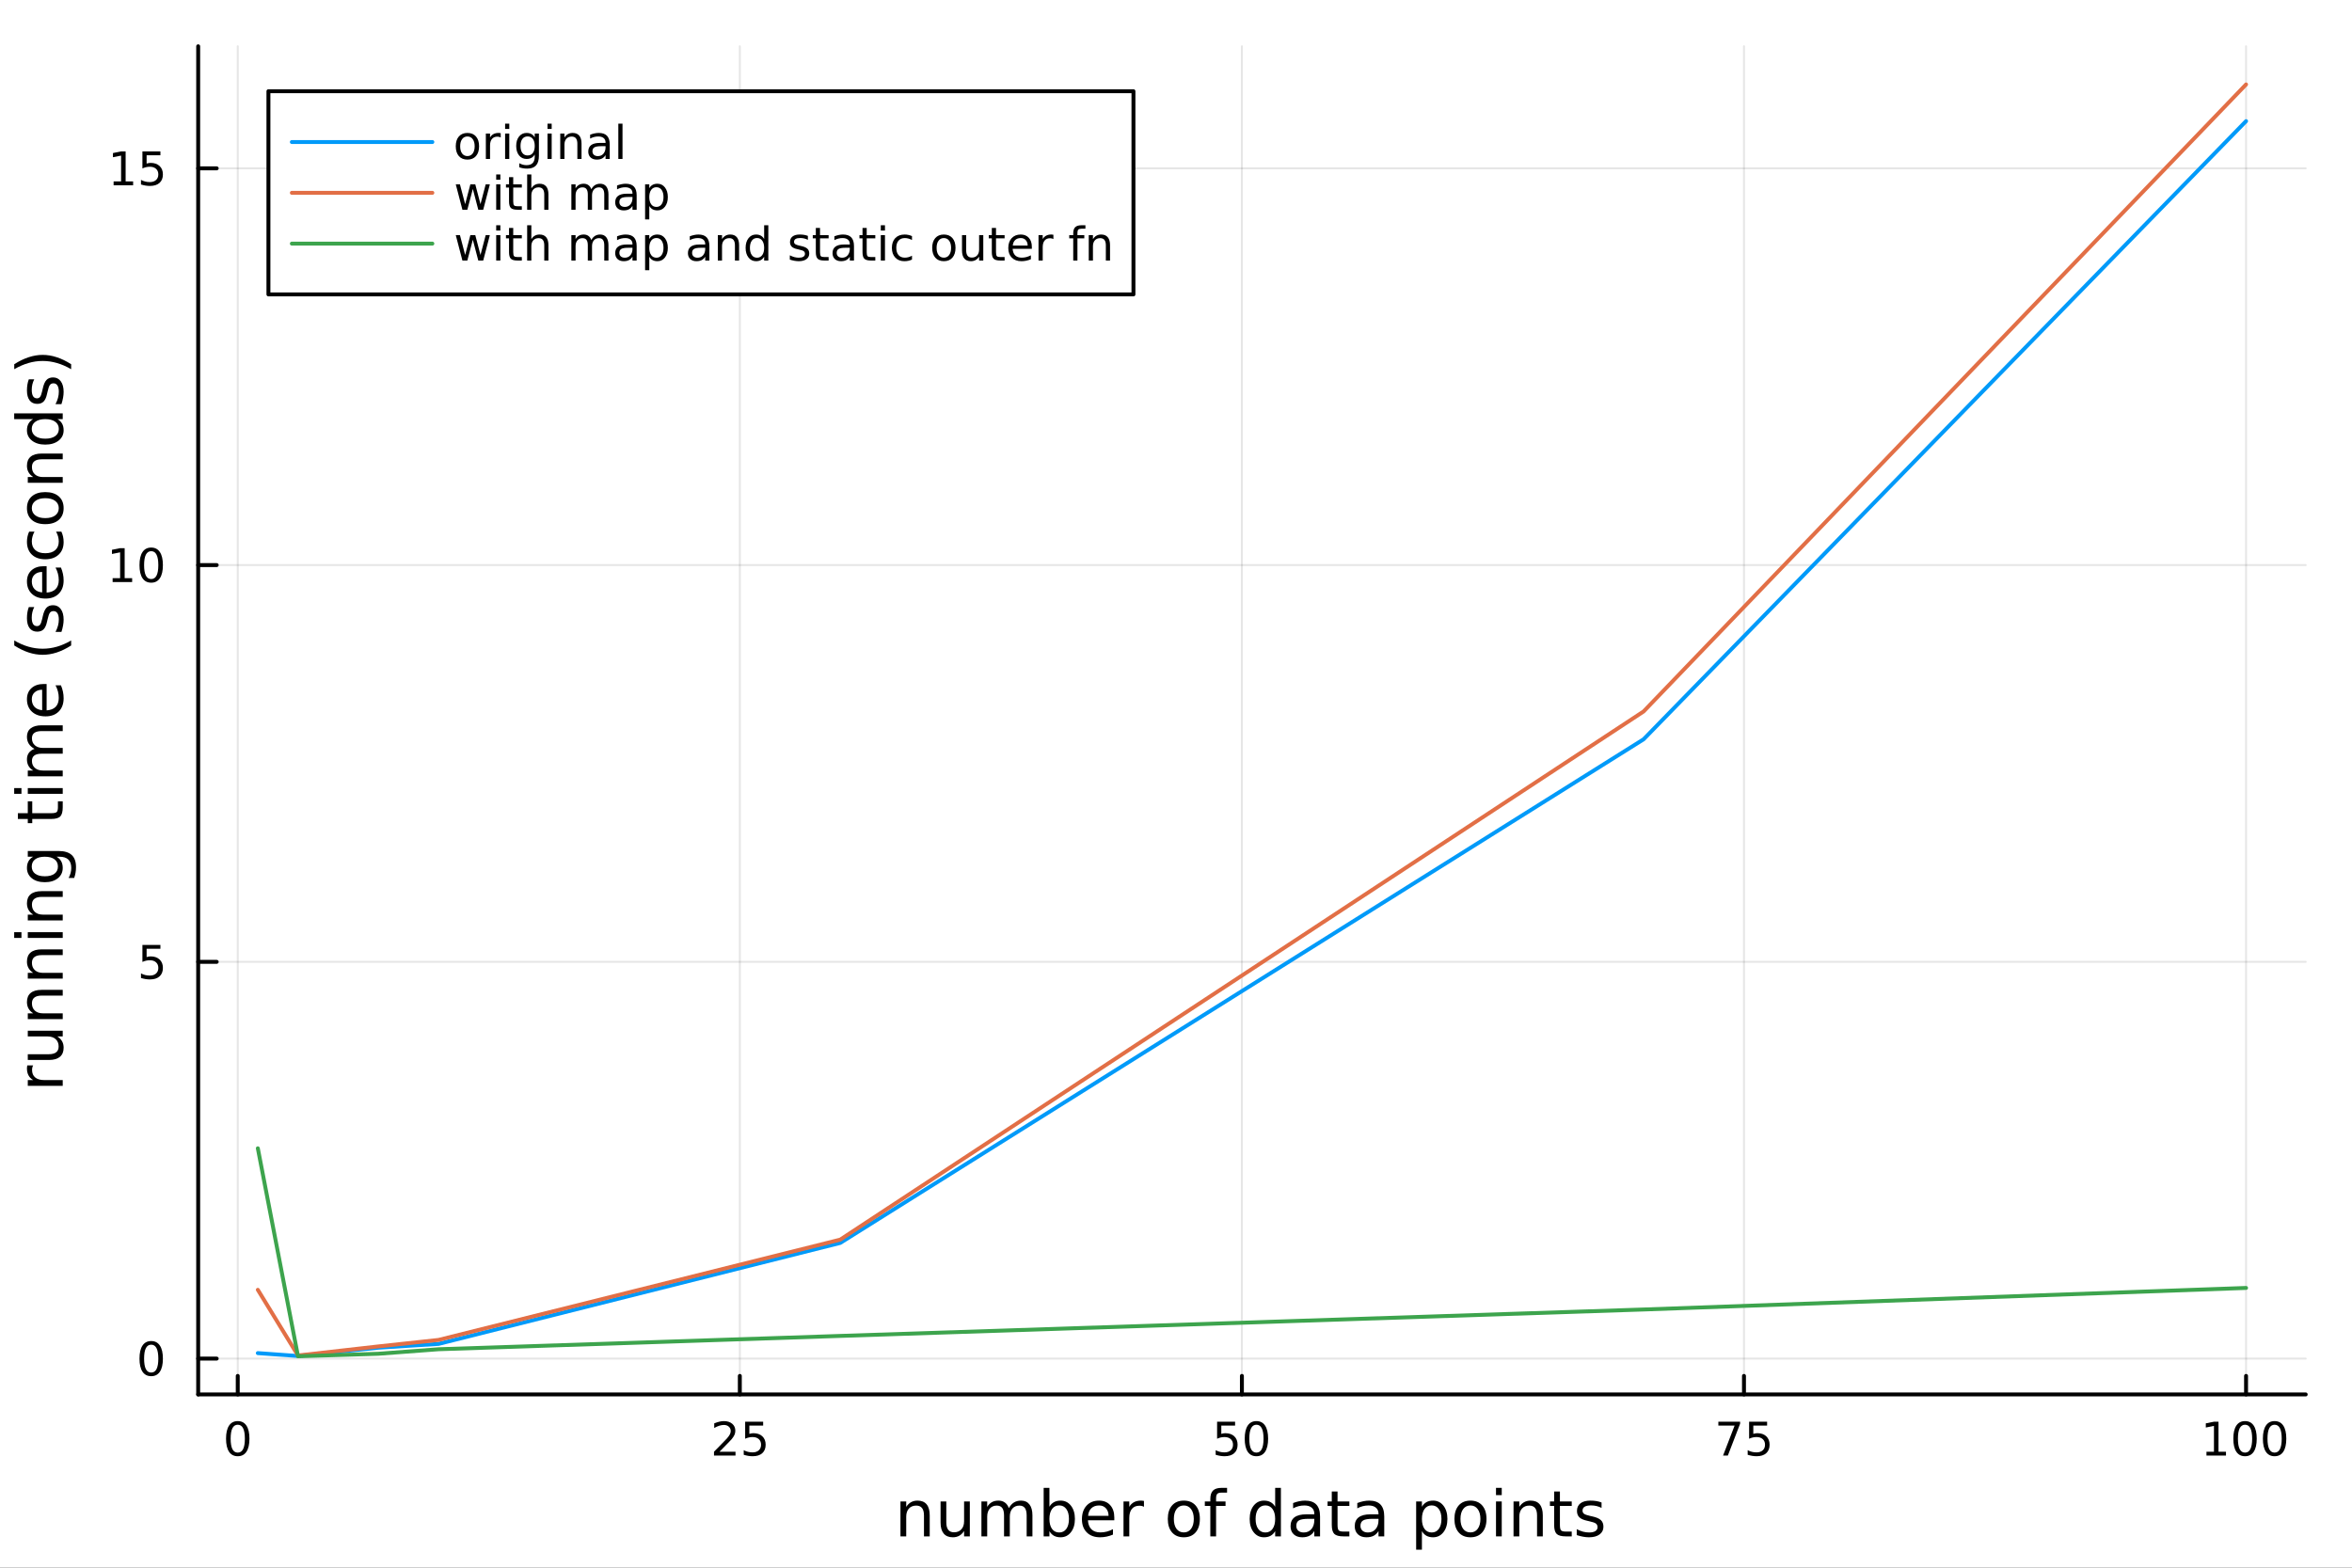 <?xml version="1.0" encoding="utf-8"?>
<svg xmlns="http://www.w3.org/2000/svg" xmlns:xlink="http://www.w3.org/1999/xlink" width="600" height="400" viewBox="0 0 2400 1600">
<rect x="0" y="0" width="2400" height="1600" fill="#333333" stroke="none"/>
<defs>
  <clipPath id="clip510">
    <rect x="0" y="0" width="2400" height="1600"/>
  </clipPath>
</defs>
<path clip-path="url(#clip510)" d="M0 1600 L2400 1600 L2400 0 L0 0  Z" fill="#ffffff" fill-rule="evenodd" fill-opacity="1"/>
<defs>
  <clipPath id="clip511">
    <rect x="480" y="0" width="1681" height="1600"/>
  </clipPath>
</defs>
<path clip-path="url(#clip510)" d="M202.227 1423.18 L2352.76 1423.18 L2352.76 47.244 L202.227 47.244  Z" fill="#ffffff" fill-rule="evenodd" fill-opacity="1"/>
<defs>
  <clipPath id="clip512">
    <rect x="202" y="47" width="2152" height="1377"/>
  </clipPath>
</defs>
<polyline clip-path="url(#clip512)" style="stroke:#000000; stroke-linecap:round; stroke-linejoin:round; stroke-width:2; stroke-opacity:0.1; fill:none" points="242.599,1423.18 242.599,47.244 "/>
<polyline clip-path="url(#clip512)" style="stroke:#000000; stroke-linecap:round; stroke-linejoin:round; stroke-width:2; stroke-opacity:0.1; fill:none" points="754.922,1423.18 754.922,47.244 "/>
<polyline clip-path="url(#clip512)" style="stroke:#000000; stroke-linecap:round; stroke-linejoin:round; stroke-width:2; stroke-opacity:0.1; fill:none" points="1267.25,1423.18 1267.25,47.244 "/>
<polyline clip-path="url(#clip512)" style="stroke:#000000; stroke-linecap:round; stroke-linejoin:round; stroke-width:2; stroke-opacity:0.1; fill:none" points="1779.57,1423.18 1779.57,47.244 "/>
<polyline clip-path="url(#clip512)" style="stroke:#000000; stroke-linecap:round; stroke-linejoin:round; stroke-width:2; stroke-opacity:0.1; fill:none" points="2291.89,1423.18 2291.89,47.244 "/>
<polyline clip-path="url(#clip512)" style="stroke:#000000; stroke-linecap:round; stroke-linejoin:round; stroke-width:2; stroke-opacity:0.1; fill:none" points="202.227,1386.6 2352.76,1386.6 "/>
<polyline clip-path="url(#clip512)" style="stroke:#000000; stroke-linecap:round; stroke-linejoin:round; stroke-width:2; stroke-opacity:0.1; fill:none" points="202.227,981.673 2352.76,981.673 "/>
<polyline clip-path="url(#clip512)" style="stroke:#000000; stroke-linecap:round; stroke-linejoin:round; stroke-width:2; stroke-opacity:0.1; fill:none" points="202.227,576.747 2352.76,576.747 "/>
<polyline clip-path="url(#clip512)" style="stroke:#000000; stroke-linecap:round; stroke-linejoin:round; stroke-width:2; stroke-opacity:0.1; fill:none" points="202.227,171.821 2352.76,171.821 "/>
<polyline clip-path="url(#clip510)" style="stroke:#000000; stroke-linecap:round; stroke-linejoin:round; stroke-width:4; stroke-opacity:1; fill:none" points="202.227,1423.18 2352.76,1423.18 "/>
<polyline clip-path="url(#clip510)" style="stroke:#000000; stroke-linecap:round; stroke-linejoin:round; stroke-width:4; stroke-opacity:1; fill:none" points="242.599,1423.18 242.599,1404.28 "/>
<polyline clip-path="url(#clip510)" style="stroke:#000000; stroke-linecap:round; stroke-linejoin:round; stroke-width:4; stroke-opacity:1; fill:none" points="754.922,1423.18 754.922,1404.28 "/>
<polyline clip-path="url(#clip510)" style="stroke:#000000; stroke-linecap:round; stroke-linejoin:round; stroke-width:4; stroke-opacity:1; fill:none" points="1267.25,1423.18 1267.25,1404.28 "/>
<polyline clip-path="url(#clip510)" style="stroke:#000000; stroke-linecap:round; stroke-linejoin:round; stroke-width:4; stroke-opacity:1; fill:none" points="1779.57,1423.18 1779.57,1404.28 "/>
<polyline clip-path="url(#clip510)" style="stroke:#000000; stroke-linecap:round; stroke-linejoin:round; stroke-width:4; stroke-opacity:1; fill:none" points="2291.89,1423.18 2291.89,1404.28 "/>
<path clip-path="url(#clip510)" d="M242.599 1454.1 Q238.987 1454.1 237.159 1457.66 Q235.353 1461.2 235.353 1468.33 Q235.353 1475.44 237.159 1479.01 Q238.987 1482.55 242.599 1482.55 Q246.233 1482.55 248.038 1479.01 Q249.867 1475.44 249.867 1468.33 Q249.867 1461.2 248.038 1457.66 Q246.233 1454.1 242.599 1454.1 M242.599 1450.39 Q248.409 1450.39 251.464 1455 Q254.543 1459.58 254.543 1468.33 Q254.543 1477.06 251.464 1481.67 Q248.409 1486.25 242.599 1486.25 Q236.788 1486.25 233.71 1481.67 Q230.654 1477.06 230.654 1468.33 Q230.654 1459.58 233.71 1455 Q236.788 1450.39 242.599 1450.39 Z" fill="#000000" fill-rule="nonzero" fill-opacity="1" /><path clip-path="url(#clip510)" d="M734.193 1481.64 L750.512 1481.64 L750.512 1485.58 L728.568 1485.58 L728.568 1481.64 Q731.23 1478.89 735.813 1474.26 Q740.42 1469.61 741.6 1468.27 Q743.846 1465.74 744.725 1464.01 Q745.628 1462.25 745.628 1460.56 Q745.628 1457.8 743.684 1456.07 Q741.762 1454.33 738.66 1454.33 Q736.461 1454.33 734.008 1455.09 Q731.577 1455.86 728.799 1457.41 L728.799 1452.69 Q731.623 1451.55 734.077 1450.97 Q736.531 1450.39 738.568 1450.39 Q743.938 1450.39 747.133 1453.08 Q750.327 1455.77 750.327 1460.26 Q750.327 1462.39 749.517 1464.31 Q748.73 1466.2 746.623 1468.8 Q746.045 1469.47 742.943 1472.69 Q739.841 1475.88 734.193 1481.64 Z" fill="#000000" fill-rule="nonzero" fill-opacity="1" /><path clip-path="url(#clip510)" d="M760.373 1451.02 L778.73 1451.02 L778.73 1454.96 L764.656 1454.96 L764.656 1463.43 Q765.674 1463.08 766.693 1462.92 Q767.711 1462.73 768.73 1462.73 Q774.517 1462.73 777.896 1465.9 Q781.276 1469.08 781.276 1474.49 Q781.276 1480.07 777.804 1483.17 Q774.332 1486.25 768.012 1486.25 Q765.836 1486.25 763.568 1485.88 Q761.322 1485.51 758.915 1484.77 L758.915 1480.07 Q760.998 1481.2 763.22 1481.76 Q765.443 1482.32 767.92 1482.32 Q771.924 1482.32 774.262 1480.21 Q776.6 1478.1 776.6 1474.49 Q776.6 1470.88 774.262 1468.77 Q771.924 1466.67 767.92 1466.67 Q766.045 1466.67 764.17 1467.08 Q762.318 1467.5 760.373 1468.38 L760.373 1451.02 Z" fill="#000000" fill-rule="nonzero" fill-opacity="1" /><path clip-path="url(#clip510)" d="M1241.94 1451.02 L1260.3 1451.02 L1260.3 1454.96 L1246.23 1454.96 L1246.23 1463.43 Q1247.25 1463.08 1248.26 1462.92 Q1249.28 1462.73 1250.3 1462.73 Q1256.09 1462.73 1259.47 1465.9 Q1262.85 1469.08 1262.85 1474.49 Q1262.85 1480.07 1259.37 1483.17 Q1255.9 1486.25 1249.58 1486.25 Q1247.41 1486.25 1245.14 1485.88 Q1242.89 1485.51 1240.49 1484.77 L1240.49 1480.07 Q1242.57 1481.2 1244.79 1481.76 Q1247.01 1482.32 1249.49 1482.32 Q1253.5 1482.32 1255.83 1480.21 Q1258.17 1478.1 1258.17 1474.49 Q1258.17 1470.88 1255.83 1468.77 Q1253.5 1466.67 1249.49 1466.67 Q1247.62 1466.67 1245.74 1467.08 Q1243.89 1467.5 1241.94 1468.38 L1241.94 1451.02 Z" fill="#000000" fill-rule="nonzero" fill-opacity="1" /><path clip-path="url(#clip510)" d="M1282.06 1454.1 Q1278.45 1454.1 1276.62 1457.66 Q1274.81 1461.2 1274.81 1468.33 Q1274.81 1475.44 1276.62 1479.01 Q1278.45 1482.55 1282.06 1482.55 Q1285.69 1482.55 1287.5 1479.01 Q1289.33 1475.44 1289.33 1468.33 Q1289.33 1461.2 1287.5 1457.66 Q1285.69 1454.1 1282.06 1454.1 M1282.06 1450.39 Q1287.87 1450.39 1290.93 1455 Q1294 1459.58 1294 1468.33 Q1294 1477.06 1290.93 1481.67 Q1287.87 1486.25 1282.06 1486.25 Q1276.25 1486.25 1273.17 1481.67 Q1270.12 1477.06 1270.12 1468.33 Q1270.12 1459.58 1273.17 1455 Q1276.25 1450.39 1282.06 1450.39 Z" fill="#000000" fill-rule="nonzero" fill-opacity="1" /><path clip-path="url(#clip510)" d="M1753.42 1451.02 L1775.64 1451.02 L1775.64 1453.01 L1763.1 1485.58 L1758.21 1485.58 L1770.02 1454.96 L1753.42 1454.96 L1753.42 1451.02 Z" fill="#000000" fill-rule="nonzero" fill-opacity="1" /><path clip-path="url(#clip510)" d="M1784.81 1451.02 L1803.17 1451.02 L1803.17 1454.96 L1789.09 1454.96 L1789.09 1463.43 Q1790.11 1463.08 1791.13 1462.92 Q1792.15 1462.73 1793.17 1462.73 Q1798.96 1462.73 1802.33 1465.9 Q1805.71 1469.08 1805.71 1474.49 Q1805.71 1480.07 1802.24 1483.17 Q1798.77 1486.25 1792.45 1486.25 Q1790.27 1486.25 1788.01 1485.88 Q1785.76 1485.51 1783.35 1484.77 L1783.35 1480.07 Q1785.44 1481.2 1787.66 1481.76 Q1789.88 1482.32 1792.36 1482.32 Q1796.36 1482.32 1798.7 1480.21 Q1801.04 1478.1 1801.04 1474.49 Q1801.04 1470.88 1798.7 1468.77 Q1796.36 1466.67 1792.36 1466.67 Q1790.48 1466.67 1788.61 1467.08 Q1786.76 1467.5 1784.81 1468.38 L1784.81 1451.02 Z" fill="#000000" fill-rule="nonzero" fill-opacity="1" /><path clip-path="url(#clip510)" d="M2251.5 1481.64 L2259.14 1481.64 L2259.14 1455.28 L2250.83 1456.95 L2250.83 1452.69 L2259.09 1451.02 L2263.77 1451.02 L2263.77 1481.64 L2271.41 1481.64 L2271.41 1485.58 L2251.5 1485.58 L2251.5 1481.64 Z" fill="#000000" fill-rule="nonzero" fill-opacity="1" /><path clip-path="url(#clip510)" d="M2290.85 1454.1 Q2287.24 1454.1 2285.41 1457.66 Q2283.6 1461.2 2283.6 1468.33 Q2283.6 1475.44 2285.41 1479.01 Q2287.24 1482.55 2290.85 1482.55 Q2294.48 1482.55 2296.29 1479.01 Q2298.12 1475.44 2298.12 1468.33 Q2298.12 1461.2 2296.29 1457.66 Q2294.48 1454.1 2290.85 1454.1 M2290.85 1450.39 Q2296.66 1450.39 2299.72 1455 Q2302.79 1459.58 2302.79 1468.33 Q2302.79 1477.06 2299.72 1481.67 Q2296.66 1486.25 2290.85 1486.25 Q2285.04 1486.25 2281.96 1481.67 Q2278.91 1477.06 2278.91 1468.33 Q2278.91 1459.58 2281.96 1455 Q2285.04 1450.39 2290.85 1450.39 Z" fill="#000000" fill-rule="nonzero" fill-opacity="1" /><path clip-path="url(#clip510)" d="M2321.01 1454.1 Q2317.4 1454.1 2315.57 1457.66 Q2313.77 1461.2 2313.77 1468.33 Q2313.77 1475.44 2315.57 1479.01 Q2317.4 1482.55 2321.01 1482.55 Q2324.65 1482.55 2326.45 1479.01 Q2328.28 1475.44 2328.28 1468.33 Q2328.28 1461.2 2326.45 1457.66 Q2324.65 1454.1 2321.01 1454.1 M2321.01 1450.39 Q2326.82 1450.39 2329.88 1455 Q2332.96 1459.58 2332.96 1468.33 Q2332.96 1477.06 2329.88 1481.67 Q2326.82 1486.25 2321.01 1486.25 Q2315.2 1486.25 2312.12 1481.67 Q2309.07 1477.06 2309.07 1468.33 Q2309.07 1459.58 2312.12 1455 Q2315.2 1450.39 2321.01 1450.39 Z" fill="#000000" fill-rule="nonzero" fill-opacity="1" /><path clip-path="url(#clip510)" d="M948.687 1546.53 L948.687 1568.04 L942.831 1568.04 L942.831 1546.72 Q942.831 1541.66 940.857 1539.14 Q938.884 1536.63 934.937 1536.63 Q930.195 1536.63 927.457 1539.65 Q924.72 1542.68 924.72 1547.9 L924.72 1568.04 L918.832 1568.04 L918.832 1532.4 L924.72 1532.4 L924.72 1537.93 Q926.821 1534.72 929.654 1533.13 Q932.518 1531.54 936.242 1531.54 Q942.385 1531.54 945.536 1535.36 Q948.687 1539.14 948.687 1546.53 Z" fill="#000000" fill-rule="nonzero" fill-opacity="1" /><path clip-path="url(#clip510)" d="M959.763 1553.98 L959.763 1532.4 L965.62 1532.4 L965.62 1553.75 Q965.62 1558.81 967.593 1561.36 Q969.567 1563.87 973.513 1563.87 Q978.256 1563.87 980.993 1560.85 Q983.762 1557.83 983.762 1552.61 L983.762 1532.4 L989.619 1532.4 L989.619 1568.04 L983.762 1568.04 L983.762 1562.57 Q981.63 1565.82 978.797 1567.41 Q975.996 1568.97 972.272 1568.97 Q966.129 1568.97 962.946 1565.15 Q959.763 1561.33 959.763 1553.98 M974.5 1531.54 L974.5 1531.54 Z" fill="#000000" fill-rule="nonzero" fill-opacity="1" /><path clip-path="url(#clip510)" d="M1029.44 1539.24 Q1031.63 1535.29 1034.69 1533.41 Q1037.74 1531.54 1041.88 1531.54 Q1047.45 1531.54 1050.47 1535.45 Q1053.5 1539.33 1053.5 1546.53 L1053.5 1568.04 L1047.61 1568.04 L1047.61 1546.72 Q1047.61 1541.59 1045.8 1539.11 Q1043.98 1536.63 1040.26 1536.63 Q1035.71 1536.63 1033.06 1539.65 Q1030.42 1542.68 1030.42 1547.9 L1030.42 1568.04 L1024.53 1568.04 L1024.53 1546.72 Q1024.53 1541.56 1022.72 1539.11 Q1020.91 1536.63 1017.12 1536.63 Q1012.63 1536.63 1009.99 1539.68 Q1007.35 1542.71 1007.35 1547.9 L1007.35 1568.04 L1001.46 1568.04 L1001.46 1532.4 L1007.35 1532.4 L1007.35 1537.93 Q1009.35 1534.66 1012.15 1533.1 Q1014.95 1531.54 1018.81 1531.54 Q1022.69 1531.54 1025.39 1533.51 Q1028.13 1535.48 1029.44 1539.24 Z" fill="#000000" fill-rule="nonzero" fill-opacity="1" /><path clip-path="url(#clip510)" d="M1090.77 1550.25 Q1090.77 1543.79 1088.1 1540.13 Q1085.45 1536.44 1080.81 1536.44 Q1076.16 1536.44 1073.49 1540.13 Q1070.84 1543.79 1070.84 1550.25 Q1070.84 1556.71 1073.49 1560.4 Q1076.16 1564.07 1080.81 1564.07 Q1085.45 1564.07 1088.1 1560.4 Q1090.77 1556.71 1090.77 1550.25 M1070.84 1537.81 Q1072.69 1534.62 1075.49 1533.1 Q1078.32 1531.54 1082.24 1531.54 Q1088.73 1531.54 1092.77 1536.69 Q1096.85 1541.85 1096.85 1550.25 Q1096.85 1558.65 1092.77 1563.81 Q1088.73 1568.97 1082.24 1568.97 Q1078.32 1568.97 1075.49 1567.44 Q1072.69 1565.88 1070.84 1562.7 L1070.84 1568.04 L1064.96 1568.04 L1064.96 1518.52 L1070.84 1518.52 L1070.84 1537.81 Z" fill="#000000" fill-rule="nonzero" fill-opacity="1" /><path clip-path="url(#clip510)" d="M1137.05 1548.76 L1137.05 1551.62 L1110.12 1551.62 Q1110.5 1557.67 1113.75 1560.85 Q1117.03 1564 1122.85 1564 Q1126.23 1564 1129.38 1563.17 Q1132.56 1562.35 1135.68 1560.69 L1135.68 1566.23 Q1132.53 1567.57 1129.22 1568.27 Q1125.91 1568.97 1122.5 1568.97 Q1113.97 1568.97 1108.98 1564 Q1104.01 1559.04 1104.01 1550.57 Q1104.01 1541.82 1108.72 1536.69 Q1113.46 1531.54 1121.48 1531.54 Q1128.68 1531.54 1132.85 1536.18 Q1137.05 1540.8 1137.05 1548.76 M1131.19 1547.04 Q1131.13 1542.23 1128.49 1539.37 Q1125.88 1536.5 1121.55 1536.5 Q1116.65 1536.5 1113.69 1539.27 Q1110.76 1542.04 1110.31 1547.07 L1131.19 1547.04 Z" fill="#000000" fill-rule="nonzero" fill-opacity="1" /><path clip-path="url(#clip510)" d="M1167.32 1537.87 Q1166.33 1537.3 1165.15 1537.04 Q1164.01 1536.76 1162.61 1536.76 Q1157.64 1536.76 1154.97 1540 Q1152.33 1543.22 1152.33 1549.27 L1152.33 1568.04 L1146.44 1568.04 L1146.44 1532.4 L1152.33 1532.4 L1152.33 1537.93 Q1154.17 1534.69 1157.13 1533.13 Q1160.09 1531.54 1164.33 1531.54 Q1164.93 1531.54 1165.66 1531.63 Q1166.39 1531.7 1167.29 1531.85 L1167.32 1537.87 Z" fill="#000000" fill-rule="nonzero" fill-opacity="1" /><path clip-path="url(#clip510)" d="M1207.99 1536.5 Q1203.28 1536.5 1200.55 1540.19 Q1197.81 1543.85 1197.81 1550.25 Q1197.81 1556.65 1200.51 1560.34 Q1203.25 1564 1207.99 1564 Q1212.67 1564 1215.41 1560.31 Q1218.15 1556.62 1218.15 1550.25 Q1218.15 1543.92 1215.41 1540.23 Q1212.67 1536.5 1207.99 1536.5 M1207.99 1531.54 Q1215.63 1531.54 1219.99 1536.5 Q1224.35 1541.47 1224.35 1550.25 Q1224.35 1559 1219.99 1564 Q1215.63 1568.97 1207.99 1568.97 Q1200.32 1568.97 1195.96 1564 Q1191.63 1559 1191.63 1550.25 Q1191.63 1541.47 1195.96 1536.5 Q1200.32 1531.54 1207.99 1531.54 Z" fill="#000000" fill-rule="nonzero" fill-opacity="1" /><path clip-path="url(#clip510)" d="M1252.11 1518.52 L1252.11 1523.39 L1246.51 1523.39 Q1243.36 1523.39 1242.11 1524.66 Q1240.9 1525.93 1240.9 1529.24 L1240.9 1532.4 L1250.55 1532.4 L1250.55 1536.95 L1240.9 1536.95 L1240.9 1568.04 L1235.02 1568.04 L1235.02 1536.95 L1229.41 1536.95 L1229.41 1532.4 L1235.02 1532.4 L1235.02 1529.91 Q1235.02 1523.96 1237.79 1521.26 Q1240.55 1518.52 1246.57 1518.52 L1252.11 1518.52 Z" fill="#000000" fill-rule="nonzero" fill-opacity="1" /><path clip-path="url(#clip510)" d="M1301.19 1537.81 L1301.19 1518.52 L1307.04 1518.52 L1307.04 1568.04 L1301.19 1568.04 L1301.19 1562.7 Q1299.34 1565.88 1296.51 1567.44 Q1293.71 1568.97 1289.76 1568.97 Q1283.3 1568.97 1279.23 1563.81 Q1275.18 1558.65 1275.18 1550.25 Q1275.18 1541.85 1279.23 1536.69 Q1283.3 1531.54 1289.76 1531.54 Q1293.71 1531.54 1296.51 1533.1 Q1299.34 1534.62 1301.19 1537.81 M1281.23 1550.25 Q1281.23 1556.71 1283.87 1560.4 Q1286.55 1564.07 1291.19 1564.07 Q1295.84 1564.07 1298.51 1560.4 Q1301.19 1556.71 1301.19 1550.25 Q1301.19 1543.79 1298.51 1540.13 Q1295.84 1536.44 1291.19 1536.44 Q1286.55 1536.44 1283.87 1540.13 Q1281.23 1543.79 1281.23 1550.25 Z" fill="#000000" fill-rule="nonzero" fill-opacity="1" /><path clip-path="url(#clip510)" d="M1335.31 1550.12 Q1328.21 1550.12 1325.47 1551.75 Q1322.74 1553.37 1322.74 1557.29 Q1322.74 1560.4 1324.77 1562.25 Q1326.84 1564.07 1330.37 1564.07 Q1335.24 1564.07 1338.17 1560.63 Q1341.13 1557.16 1341.13 1551.43 L1341.13 1550.12 L1335.31 1550.12 M1346.99 1547.71 L1346.99 1568.04 L1341.13 1568.04 L1341.13 1562.63 Q1339.13 1565.88 1336.14 1567.44 Q1333.14 1568.97 1328.82 1568.97 Q1323.34 1568.97 1320.09 1565.91 Q1316.88 1562.82 1316.88 1557.67 Q1316.88 1551.65 1320.89 1548.6 Q1324.93 1545.54 1332.92 1545.54 L1341.13 1545.54 L1341.13 1544.97 Q1341.13 1540.93 1338.46 1538.73 Q1335.82 1536.5 1331.01 1536.5 Q1327.96 1536.5 1325.06 1537.23 Q1322.16 1537.97 1319.49 1539.43 L1319.49 1534.02 Q1322.7 1532.78 1325.73 1532.17 Q1328.75 1531.54 1331.62 1531.54 Q1339.35 1531.54 1343.17 1535.55 Q1346.99 1539.56 1346.99 1547.71 Z" fill="#000000" fill-rule="nonzero" fill-opacity="1" /><path clip-path="url(#clip510)" d="M1364.85 1522.27 L1364.85 1532.4 L1376.91 1532.4 L1376.91 1536.95 L1364.85 1536.95 L1364.85 1556.3 Q1364.85 1560.66 1366.02 1561.9 Q1367.23 1563.14 1370.89 1563.14 L1376.91 1563.14 L1376.91 1568.04 L1370.89 1568.04 Q1364.11 1568.04 1361.53 1565.53 Q1358.96 1562.98 1358.96 1556.3 L1358.96 1536.95 L1354.66 1536.95 L1354.66 1532.4 L1358.96 1532.4 L1358.96 1522.27 L1364.85 1522.27 Z" fill="#000000" fill-rule="nonzero" fill-opacity="1" /><path clip-path="url(#clip510)" d="M1400.81 1550.12 Q1393.71 1550.12 1390.98 1551.75 Q1388.24 1553.37 1388.24 1557.29 Q1388.24 1560.4 1390.28 1562.25 Q1392.34 1564.07 1395.88 1564.07 Q1400.75 1564.07 1403.68 1560.63 Q1406.64 1557.16 1406.64 1551.43 L1406.64 1550.12 L1400.81 1550.12 M1412.49 1547.71 L1412.49 1568.04 L1406.64 1568.04 L1406.64 1562.63 Q1404.63 1565.88 1401.64 1567.44 Q1398.65 1568.97 1394.32 1568.97 Q1388.84 1568.97 1385.6 1565.91 Q1382.38 1562.82 1382.38 1557.67 Q1382.38 1551.65 1386.39 1548.6 Q1390.44 1545.54 1398.42 1545.54 L1406.64 1545.54 L1406.64 1544.97 Q1406.64 1540.93 1403.96 1538.73 Q1401.32 1536.5 1396.51 1536.5 Q1393.46 1536.5 1390.56 1537.23 Q1387.67 1537.97 1384.99 1539.43 L1384.99 1534.02 Q1388.21 1532.78 1391.23 1532.17 Q1394.25 1531.54 1397.12 1531.54 Q1404.85 1531.54 1408.67 1535.55 Q1412.49 1539.56 1412.49 1547.71 Z" fill="#000000" fill-rule="nonzero" fill-opacity="1" /><path clip-path="url(#clip510)" d="M1450.94 1562.7 L1450.94 1581.6 L1445.05 1581.6 L1445.05 1532.4 L1450.94 1532.4 L1450.94 1537.81 Q1452.79 1534.62 1455.59 1533.1 Q1458.42 1531.54 1462.34 1531.54 Q1468.83 1531.54 1472.87 1536.69 Q1476.95 1541.85 1476.95 1550.25 Q1476.95 1558.65 1472.87 1563.81 Q1468.83 1568.97 1462.34 1568.97 Q1458.42 1568.97 1455.59 1567.44 Q1452.79 1565.88 1450.94 1562.7 M1470.87 1550.25 Q1470.87 1543.79 1468.19 1540.13 Q1465.55 1536.44 1460.9 1536.44 Q1456.26 1536.44 1453.58 1540.13 Q1450.94 1543.79 1450.94 1550.25 Q1450.94 1556.71 1453.58 1560.4 Q1456.26 1564.07 1460.9 1564.07 Q1465.55 1564.07 1468.19 1560.4 Q1470.87 1556.71 1470.87 1550.25 Z" fill="#000000" fill-rule="nonzero" fill-opacity="1" /><path clip-path="url(#clip510)" d="M1500.47 1536.5 Q1495.76 1536.5 1493.02 1540.19 Q1490.28 1543.85 1490.28 1550.25 Q1490.28 1556.65 1492.99 1560.34 Q1495.72 1564 1500.47 1564 Q1505.15 1564 1507.88 1560.31 Q1510.62 1556.62 1510.62 1550.25 Q1510.62 1543.92 1507.88 1540.23 Q1505.15 1536.5 1500.47 1536.5 M1500.47 1531.54 Q1508.11 1531.54 1512.47 1536.5 Q1516.83 1541.47 1516.83 1550.25 Q1516.83 1559 1512.47 1564 Q1508.11 1568.97 1500.47 1568.97 Q1492.8 1568.97 1488.44 1564 Q1484.11 1559 1484.11 1550.25 Q1484.11 1541.47 1488.44 1536.5 Q1492.8 1531.54 1500.47 1531.54 Z" fill="#000000" fill-rule="nonzero" fill-opacity="1" /><path clip-path="url(#clip510)" d="M1526.53 1532.4 L1532.39 1532.4 L1532.39 1568.04 L1526.53 1568.04 L1526.53 1532.4 M1526.53 1518.52 L1532.39 1518.52 L1532.39 1525.93 L1526.53 1525.93 L1526.53 1518.52 Z" fill="#000000" fill-rule="nonzero" fill-opacity="1" /><path clip-path="url(#clip510)" d="M1574.28 1546.53 L1574.28 1568.04 L1568.42 1568.04 L1568.42 1546.72 Q1568.42 1541.66 1566.45 1539.14 Q1564.47 1536.63 1560.53 1536.63 Q1555.78 1536.63 1553.05 1539.65 Q1550.31 1542.68 1550.31 1547.9 L1550.31 1568.04 L1544.42 1568.04 L1544.42 1532.4 L1550.31 1532.4 L1550.31 1537.93 Q1552.41 1534.72 1555.24 1533.13 Q1558.11 1531.54 1561.83 1531.54 Q1567.97 1531.54 1571.13 1535.36 Q1574.28 1539.14 1574.28 1546.53 Z" fill="#000000" fill-rule="nonzero" fill-opacity="1" /><path clip-path="url(#clip510)" d="M1591.75 1522.27 L1591.75 1532.4 L1603.81 1532.4 L1603.81 1536.95 L1591.75 1536.95 L1591.75 1556.3 Q1591.75 1560.66 1592.93 1561.9 Q1594.14 1563.14 1597.8 1563.14 L1603.81 1563.14 L1603.81 1568.04 L1597.8 1568.04 Q1591.02 1568.04 1588.44 1565.53 Q1585.86 1562.98 1585.86 1556.3 L1585.86 1536.95 L1581.57 1536.95 L1581.57 1532.4 L1585.86 1532.4 L1585.86 1522.27 L1591.75 1522.27 Z" fill="#000000" fill-rule="nonzero" fill-opacity="1" /><path clip-path="url(#clip510)" d="M1634.24 1533.45 L1634.24 1538.98 Q1631.76 1537.71 1629.09 1537.07 Q1626.41 1536.44 1623.55 1536.44 Q1619.19 1536.44 1616.99 1537.77 Q1614.83 1539.11 1614.83 1541.79 Q1614.83 1543.82 1616.39 1545 Q1617.95 1546.15 1622.66 1547.2 L1624.66 1547.64 Q1630.9 1548.98 1633.51 1551.43 Q1636.15 1553.85 1636.15 1558.21 Q1636.15 1563.17 1632.2 1566.07 Q1628.29 1568.97 1621.41 1568.97 Q1618.55 1568.97 1615.43 1568.39 Q1612.34 1567.85 1608.91 1566.74 L1608.91 1560.69 Q1612.15 1562.38 1615.3 1563.24 Q1618.45 1564.07 1621.54 1564.07 Q1625.68 1564.07 1627.91 1562.66 Q1630.14 1561.23 1630.14 1558.65 Q1630.14 1556.27 1628.51 1554.99 Q1626.92 1553.72 1621.48 1552.54 L1619.44 1552.07 Q1614 1550.92 1611.58 1548.56 Q1609.16 1546.18 1609.16 1542.04 Q1609.16 1537.01 1612.73 1534.27 Q1616.29 1531.54 1622.85 1531.54 Q1626.09 1531.54 1628.96 1532.01 Q1631.82 1532.49 1634.24 1533.45 Z" fill="#000000" fill-rule="nonzero" fill-opacity="1" /><polyline clip-path="url(#clip510)" style="stroke:#000000; stroke-linecap:round; stroke-linejoin:round; stroke-width:4; stroke-opacity:1; fill:none" points="202.227,1423.18 202.227,47.244 "/>
<polyline clip-path="url(#clip510)" style="stroke:#000000; stroke-linecap:round; stroke-linejoin:round; stroke-width:4; stroke-opacity:1; fill:none" points="202.227,1386.6 221.125,1386.6 "/>
<polyline clip-path="url(#clip510)" style="stroke:#000000; stroke-linecap:round; stroke-linejoin:round; stroke-width:4; stroke-opacity:1; fill:none" points="202.227,981.673 221.125,981.673 "/>
<polyline clip-path="url(#clip510)" style="stroke:#000000; stroke-linecap:round; stroke-linejoin:round; stroke-width:4; stroke-opacity:1; fill:none" points="202.227,576.747 221.125,576.747 "/>
<polyline clip-path="url(#clip510)" style="stroke:#000000; stroke-linecap:round; stroke-linejoin:round; stroke-width:4; stroke-opacity:1; fill:none" points="202.227,171.821 221.125,171.821 "/>
<path clip-path="url(#clip510)" d="M154.283 1372.4 Q150.672 1372.4 148.843 1375.96 Q147.038 1379.5 147.038 1386.63 Q147.038 1393.74 148.843 1397.31 Q150.672 1400.85 154.283 1400.85 Q157.917 1400.85 159.723 1397.31 Q161.552 1393.74 161.552 1386.63 Q161.552 1379.5 159.723 1375.96 Q157.917 1372.4 154.283 1372.4 M154.283 1368.69 Q160.093 1368.69 163.149 1373.3 Q166.227 1377.88 166.227 1386.63 Q166.227 1395.36 163.149 1399.97 Q160.093 1404.55 154.283 1404.55 Q148.473 1404.55 145.394 1399.97 Q142.339 1395.36 142.339 1386.63 Q142.339 1377.88 145.394 1373.3 Q148.473 1368.69 154.283 1368.69 Z" fill="#000000" fill-rule="nonzero" fill-opacity="1" /><path clip-path="url(#clip510)" d="M145.325 964.393 L163.681 964.393 L163.681 968.328 L149.607 968.328 L149.607 976.8 Q150.626 976.453 151.644 976.291 Q152.663 976.106 153.681 976.106 Q159.468 976.106 162.848 979.277 Q166.227 982.449 166.227 987.865 Q166.227 993.444 162.755 996.546 Q159.283 999.624 152.964 999.624 Q150.788 999.624 148.519 999.254 Q146.274 998.884 143.866 998.143 L143.866 993.444 Q145.95 994.578 148.172 995.134 Q150.394 995.689 152.871 995.689 Q156.876 995.689 159.214 993.583 Q161.552 991.476 161.552 987.865 Q161.552 984.254 159.214 982.148 Q156.876 980.041 152.871 980.041 Q150.996 980.041 149.121 980.458 Q147.269 980.875 145.325 981.754 L145.325 964.393 Z" fill="#000000" fill-rule="nonzero" fill-opacity="1" /><path clip-path="url(#clip510)" d="M114.931 590.092 L122.57 590.092 L122.57 563.726 L114.26 565.393 L114.26 561.134 L122.524 559.467 L127.2 559.467 L127.2 590.092 L134.839 590.092 L134.839 594.027 L114.931 594.027 L114.931 590.092 Z" fill="#000000" fill-rule="nonzero" fill-opacity="1" /><path clip-path="url(#clip510)" d="M154.283 562.546 Q150.672 562.546 148.843 566.11 Q147.038 569.652 147.038 576.782 Q147.038 583.888 148.843 587.453 Q150.672 590.994 154.283 590.994 Q157.917 590.994 159.723 587.453 Q161.552 583.888 161.552 576.782 Q161.552 569.652 159.723 566.11 Q157.917 562.546 154.283 562.546 M154.283 558.842 Q160.093 558.842 163.149 563.448 Q166.227 568.032 166.227 576.782 Q166.227 585.508 163.149 590.115 Q160.093 594.698 154.283 594.698 Q148.473 594.698 145.394 590.115 Q142.339 585.508 142.339 576.782 Q142.339 568.032 145.394 563.448 Q148.473 558.842 154.283 558.842 Z" fill="#000000" fill-rule="nonzero" fill-opacity="1" /><path clip-path="url(#clip510)" d="M115.927 185.165 L123.566 185.165 L123.566 158.8 L115.256 160.466 L115.256 156.207 L123.519 154.541 L128.195 154.541 L128.195 185.165 L135.834 185.165 L135.834 189.101 L115.927 189.101 L115.927 185.165 Z" fill="#000000" fill-rule="nonzero" fill-opacity="1" /><path clip-path="url(#clip510)" d="M145.325 154.541 L163.681 154.541 L163.681 158.476 L149.607 158.476 L149.607 166.948 Q150.626 166.601 151.644 166.439 Q152.663 166.253 153.681 166.253 Q159.468 166.253 162.848 169.425 Q166.227 172.596 166.227 178.013 Q166.227 183.591 162.755 186.693 Q159.283 189.772 152.964 189.772 Q150.788 189.772 148.519 189.402 Q146.274 189.031 143.866 188.29 L143.866 183.591 Q145.95 184.726 148.172 185.281 Q150.394 185.837 152.871 185.837 Q156.876 185.837 159.214 183.73 Q161.552 181.624 161.552 178.013 Q161.552 174.402 159.214 172.295 Q156.876 170.189 152.871 170.189 Q150.996 170.189 149.121 170.605 Q147.269 171.022 145.325 171.902 L145.325 154.541 Z" fill="#000000" fill-rule="nonzero" fill-opacity="1" /><path clip-path="url(#clip510)" d="M33.831 1087.35 Q33.258 1088.33 33.003 1089.51 Q32.717 1090.66 32.717 1092.06 Q32.717 1097.02 35.963 1099.7 Q39.178 1102.34 45.225 1102.34 L64.004 1102.34 L64.004 1108.23 L28.356 1108.23 L28.356 1102.34 L33.894 1102.34 Q30.648 1100.49 29.088 1097.53 Q27.497 1094.57 27.497 1090.34 Q27.497 1089.73 27.592 1089 Q27.656 1088.27 27.815 1087.38 L33.831 1087.35 Z" fill="#000000" fill-rule="nonzero" fill-opacity="1" /><path clip-path="url(#clip510)" d="M49.936 1081.81 L28.356 1081.81 L28.356 1075.95 L49.713 1075.95 Q54.774 1075.95 57.32 1073.98 Q59.835 1072.01 59.835 1068.06 Q59.835 1063.32 56.811 1060.58 Q53.787 1057.81 48.567 1057.81 L28.356 1057.81 L28.356 1051.95 L64.004 1051.95 L64.004 1057.81 L58.53 1057.81 Q61.776 1059.94 63.368 1062.78 Q64.927 1065.58 64.927 1069.3 Q64.927 1075.44 61.108 1078.63 Q57.288 1081.81 49.936 1081.81 M27.497 1067.07 L27.497 1067.07 Z" fill="#000000" fill-rule="nonzero" fill-opacity="1" /><path clip-path="url(#clip510)" d="M42.488 1010.26 L64.004 1010.26 L64.004 1016.11 L42.679 1016.11 Q37.618 1016.11 35.104 1018.09 Q32.589 1020.06 32.589 1024.01 Q32.589 1028.75 35.613 1031.49 Q38.637 1034.23 43.857 1034.23 L64.004 1034.23 L64.004 1040.11 L28.356 1040.11 L28.356 1034.23 L33.894 1034.23 Q30.68 1032.12 29.088 1029.29 Q27.497 1026.43 27.497 1022.7 Q27.497 1016.56 31.316 1013.41 Q35.104 1010.26 42.488 1010.26 Z" fill="#000000" fill-rule="nonzero" fill-opacity="1" /><path clip-path="url(#clip510)" d="M42.488 968.945 L64.004 968.945 L64.004 974.801 L42.679 974.801 Q37.618 974.801 35.104 976.775 Q32.589 978.748 32.589 982.695 Q32.589 987.437 35.613 990.174 Q38.637 992.912 43.857 992.912 L64.004 992.912 L64.004 998.8 L28.356 998.8 L28.356 992.912 L33.894 992.912 Q30.68 990.811 29.088 987.978 Q27.497 985.114 27.497 981.39 Q27.497 975.247 31.316 972.096 Q35.104 968.945 42.488 968.945 Z" fill="#000000" fill-rule="nonzero" fill-opacity="1" /><path clip-path="url(#clip510)" d="M28.356 957.264 L28.356 951.407 L64.004 951.407 L64.004 957.264 L28.356 957.264 M14.479 957.264 L14.479 951.407 L21.895 951.407 L21.895 957.264 L14.479 957.264 Z" fill="#000000" fill-rule="nonzero" fill-opacity="1" /><path clip-path="url(#clip510)" d="M42.488 909.521 L64.004 909.521 L64.004 915.377 L42.679 915.377 Q37.618 915.377 35.104 917.351 Q32.589 919.324 32.589 923.271 Q32.589 928.013 35.613 930.751 Q38.637 933.488 43.857 933.488 L64.004 933.488 L64.004 939.376 L28.356 939.376 L28.356 933.488 L33.894 933.488 Q30.68 931.387 29.088 928.554 Q27.497 925.69 27.497 921.966 Q27.497 915.823 31.316 912.672 Q35.104 909.521 42.488 909.521 Z" fill="#000000" fill-rule="nonzero" fill-opacity="1" /><path clip-path="url(#clip510)" d="M45.766 874.382 Q39.401 874.382 35.9 877.024 Q32.398 879.634 32.398 884.376 Q32.398 889.087 35.9 891.729 Q39.401 894.339 45.766 894.339 Q52.1 894.339 55.601 891.729 Q59.103 889.087 59.103 884.376 Q59.103 879.634 55.601 877.024 Q52.1 874.382 45.766 874.382 M59.58 868.526 Q68.683 868.526 73.107 872.568 Q77.563 876.61 77.563 884.949 Q77.563 888.037 77.086 890.774 Q76.64 893.511 75.685 896.089 L69.988 896.089 Q71.388 893.511 72.057 890.997 Q72.725 888.482 72.725 885.872 Q72.725 880.111 69.701 877.247 Q66.71 874.382 60.63 874.382 L57.734 874.382 Q60.885 876.196 62.445 879.029 Q64.004 881.862 64.004 885.809 Q64.004 892.365 59.007 896.376 Q54.01 900.386 45.766 900.386 Q37.491 900.386 32.494 896.376 Q27.497 892.365 27.497 885.809 Q27.497 881.862 29.056 879.029 Q30.616 876.196 33.767 874.382 L28.356 874.382 L28.356 868.526 L59.58 868.526 Z" fill="#000000" fill-rule="nonzero" fill-opacity="1" /><path clip-path="url(#clip510)" d="M18.235 829.95 L28.356 829.95 L28.356 817.887 L32.908 817.887 L32.908 829.95 L52.259 829.95 Q56.62 829.95 57.861 828.772 Q59.103 827.562 59.103 823.902 L59.103 817.887 L64.004 817.887 L64.004 823.902 Q64.004 830.682 61.49 833.26 Q58.943 835.838 52.259 835.838 L32.908 835.838 L32.908 840.135 L28.356 840.135 L28.356 835.838 L18.235 835.838 L18.235 829.95 Z" fill="#000000" fill-rule="nonzero" fill-opacity="1" /><path clip-path="url(#clip510)" d="M28.356 810.184 L28.356 804.328 L64.004 804.328 L64.004 810.184 L28.356 810.184 M14.479 810.184 L14.479 804.328 L21.895 804.328 L21.895 810.184 L14.479 810.184 Z" fill="#000000" fill-rule="nonzero" fill-opacity="1" /><path clip-path="url(#clip510)" d="M35.199 764.319 Q31.253 762.123 29.375 759.067 Q27.497 756.012 27.497 751.874 Q27.497 746.304 31.412 743.281 Q35.295 740.257 42.488 740.257 L64.004 740.257 L64.004 746.145 L42.679 746.145 Q37.555 746.145 35.072 747.959 Q32.589 749.774 32.589 753.497 Q32.589 758.049 35.613 760.691 Q38.637 763.332 43.857 763.332 L64.004 763.332 L64.004 769.221 L42.679 769.221 Q37.523 769.221 35.072 771.035 Q32.589 772.849 32.589 776.637 Q32.589 781.125 35.645 783.766 Q38.669 786.408 43.857 786.408 L64.004 786.408 L64.004 792.296 L28.356 792.296 L28.356 786.408 L33.894 786.408 Q30.616 784.403 29.056 781.602 Q27.497 778.801 27.497 774.95 Q27.497 771.067 29.47 768.361 Q31.444 765.624 35.199 764.319 Z" fill="#000000" fill-rule="nonzero" fill-opacity="1" /><path clip-path="url(#clip510)" d="M44.716 698.084 L47.581 698.084 L47.581 725.011 Q53.628 724.629 56.811 721.382 Q59.962 718.104 59.962 712.28 Q59.962 708.906 59.134 705.755 Q58.307 702.572 56.652 699.453 L62.19 699.453 Q63.527 702.604 64.227 705.914 Q64.927 709.224 64.927 712.63 Q64.927 721.16 59.962 726.157 Q54.997 731.122 46.53 731.122 Q37.777 731.122 32.653 726.411 Q27.497 721.669 27.497 713.648 Q27.497 706.455 32.144 702.285 Q36.759 698.084 44.716 698.084 M42.997 703.94 Q38.191 704.004 35.327 706.646 Q32.462 709.256 32.462 713.584 Q32.462 718.486 35.231 721.446 Q38 724.374 43.029 724.82 L42.997 703.94 Z" fill="#000000" fill-rule="nonzero" fill-opacity="1" /><path clip-path="url(#clip510)" d="M14.543 653.683 Q21.863 657.948 29.025 660.017 Q36.186 662.086 43.538 662.086 Q50.891 662.086 58.116 660.017 Q65.309 657.916 72.598 653.683 L72.598 658.776 Q65.118 663.55 57.893 665.937 Q50.668 668.292 43.538 668.292 Q36.441 668.292 29.247 665.937 Q22.054 663.582 14.543 658.776 L14.543 653.683 Z" fill="#000000" fill-rule="nonzero" fill-opacity="1" /><path clip-path="url(#clip510)" d="M29.407 619.595 L34.945 619.595 Q33.672 622.077 33.035 624.751 Q32.398 627.425 32.398 630.289 Q32.398 634.65 33.735 636.846 Q35.072 639.01 37.746 639.01 Q39.783 639.01 40.96 637.451 Q42.106 635.891 43.157 631.18 L43.602 629.175 Q44.939 622.937 47.39 620.327 Q49.809 617.685 54.169 617.685 Q59.134 617.685 62.031 621.632 Q64.927 625.547 64.927 632.422 Q64.927 635.286 64.354 638.405 Q63.813 641.493 62.699 644.93 L56.652 644.93 Q58.339 641.684 59.198 638.533 Q60.026 635.382 60.026 632.294 Q60.026 628.157 58.625 625.929 Q57.193 623.701 54.615 623.701 Q52.228 623.701 50.955 625.324 Q49.681 626.915 48.504 632.358 L48.026 634.395 Q46.88 639.838 44.525 642.257 Q42.138 644.676 38 644.676 Q32.971 644.676 30.234 641.111 Q27.497 637.546 27.497 630.989 Q27.497 627.743 27.974 624.878 Q28.452 622.014 29.407 619.595 Z" fill="#000000" fill-rule="nonzero" fill-opacity="1" /><path clip-path="url(#clip510)" d="M44.716 577.868 L47.581 577.868 L47.581 604.795 Q53.628 604.413 56.811 601.166 Q59.962 597.888 59.962 592.063 Q59.962 588.689 59.134 585.538 Q58.307 582.355 56.652 579.236 L62.19 579.236 Q63.527 582.387 64.227 585.697 Q64.927 589.008 64.927 592.413 Q64.927 600.943 59.962 605.94 Q54.997 610.906 46.53 610.906 Q37.777 610.906 32.653 606.195 Q27.497 601.453 27.497 593.432 Q27.497 586.239 32.144 582.069 Q36.759 577.868 44.716 577.868 M42.997 583.724 Q38.191 583.788 35.327 586.429 Q32.462 589.039 32.462 593.368 Q32.462 598.27 35.231 601.23 Q38 604.158 43.029 604.604 L42.997 583.724 Z" fill="#000000" fill-rule="nonzero" fill-opacity="1" /><path clip-path="url(#clip510)" d="M29.725 542.602 L35.199 542.602 Q33.831 545.084 33.162 547.599 Q32.462 550.081 32.462 552.628 Q32.462 558.325 36.09 561.476 Q39.687 564.627 46.212 564.627 Q52.737 564.627 56.365 561.476 Q59.962 558.325 59.962 552.628 Q59.962 550.081 59.294 547.599 Q58.593 545.084 57.225 542.602 L62.636 542.602 Q63.781 545.052 64.354 547.694 Q64.927 550.304 64.927 553.264 Q64.927 561.317 59.866 566.059 Q54.806 570.802 46.212 570.802 Q37.491 570.802 32.494 566.027 Q27.497 561.221 27.497 552.882 Q27.497 550.177 28.07 547.599 Q28.611 545.021 29.725 542.602 Z" fill="#000000" fill-rule="nonzero" fill-opacity="1" /><path clip-path="url(#clip510)" d="M32.462 518.603 Q32.462 523.314 36.154 526.051 Q39.815 528.788 46.212 528.788 Q52.609 528.788 56.302 526.083 Q59.962 523.345 59.962 518.603 Q59.962 513.924 56.27 511.187 Q52.578 508.45 46.212 508.45 Q39.878 508.45 36.186 511.187 Q32.462 513.924 32.462 518.603 M27.497 518.603 Q27.497 510.964 32.462 506.604 Q37.427 502.243 46.212 502.243 Q54.965 502.243 59.962 506.604 Q64.927 510.964 64.927 518.603 Q64.927 526.274 59.962 530.634 Q54.965 534.963 46.212 534.963 Q37.427 534.963 32.462 530.634 Q27.497 526.274 27.497 518.603 Z" fill="#000000" fill-rule="nonzero" fill-opacity="1" /><path clip-path="url(#clip510)" d="M42.488 462.903 L64.004 462.903 L64.004 468.759 L42.679 468.759 Q37.618 468.759 35.104 470.733 Q32.589 472.706 32.589 476.653 Q32.589 481.395 35.613 484.133 Q38.637 486.87 43.857 486.87 L64.004 486.87 L64.004 492.758 L28.356 492.758 L28.356 486.87 L33.894 486.87 Q30.68 484.769 29.088 481.936 Q27.497 479.072 27.497 475.348 Q27.497 469.205 31.316 466.054 Q35.104 462.903 42.488 462.903 Z" fill="#000000" fill-rule="nonzero" fill-opacity="1" /><path clip-path="url(#clip510)" d="M33.767 427.764 L14.479 427.764 L14.479 421.908 L64.004 421.908 L64.004 427.764 L58.657 427.764 Q61.84 429.61 63.399 432.443 Q64.927 435.244 64.927 439.191 Q64.927 445.652 59.771 449.726 Q54.615 453.768 46.212 453.768 Q37.809 453.768 32.653 449.726 Q27.497 445.652 27.497 439.191 Q27.497 435.244 29.056 432.443 Q30.584 429.61 33.767 427.764 M46.212 447.721 Q52.673 447.721 56.365 445.079 Q60.026 442.405 60.026 437.758 Q60.026 433.111 56.365 430.438 Q52.673 427.764 46.212 427.764 Q39.751 427.764 36.09 430.438 Q32.398 433.111 32.398 437.758 Q32.398 442.405 36.09 445.079 Q39.751 447.721 46.212 447.721 Z" fill="#000000" fill-rule="nonzero" fill-opacity="1" /><path clip-path="url(#clip510)" d="M29.407 387.119 L34.945 387.119 Q33.672 389.602 33.035 392.275 Q32.398 394.949 32.398 397.814 Q32.398 402.174 33.735 404.37 Q35.072 406.535 37.746 406.535 Q39.783 406.535 40.96 404.975 Q42.106 403.415 43.157 398.705 L43.602 396.7 Q44.939 390.461 47.39 387.851 Q49.809 385.21 54.169 385.21 Q59.134 385.21 62.031 389.156 Q64.927 393.071 64.927 399.946 Q64.927 402.811 64.354 405.93 Q63.813 409.017 62.699 412.455 L56.652 412.455 Q58.339 409.208 59.198 406.057 Q60.026 402.906 60.026 399.819 Q60.026 395.681 58.625 393.453 Q57.193 391.225 54.615 391.225 Q52.228 391.225 50.955 392.848 Q49.681 394.44 48.504 399.882 L48.026 401.919 Q46.88 407.362 44.525 409.781 Q42.138 412.2 38 412.2 Q32.971 412.2 30.234 408.635 Q27.497 405.071 27.497 398.514 Q27.497 395.267 27.974 392.403 Q28.452 389.538 29.407 387.119 Z" fill="#000000" fill-rule="nonzero" fill-opacity="1" /><path clip-path="url(#clip510)" d="M14.543 376.807 L14.543 371.714 Q22.054 366.94 29.247 364.585 Q36.441 362.197 43.538 362.197 Q50.668 362.197 57.893 364.585 Q65.118 366.94 72.598 371.714 L72.598 376.807 Q65.309 372.574 58.116 370.505 Q50.891 368.404 43.538 368.404 Q36.186 368.404 29.025 370.505 Q21.863 372.574 14.543 376.807 Z" fill="#000000" fill-rule="nonzero" fill-opacity="1" /><polyline clip-path="url(#clip512)" style="stroke:#009af9; stroke-linecap:round; stroke-linejoin:round; stroke-width:4; stroke-opacity:1; fill:none" points="263.091,1381.01 304.077,1383.95 386.049,1375.47 447.528,1371.6 857.387,1268.54 1677.1,754.552 2291.89,123.639 "/>
<polyline clip-path="url(#clip512)" style="stroke:#e26f46; stroke-linecap:round; stroke-linejoin:round; stroke-width:4; stroke-opacity:1; fill:none" points="263.091,1316.4 304.077,1383.43 386.049,1374.17 447.528,1367.54 857.387,1265.18 1677.1,726.148 2291.89,86.186 "/>
<polyline clip-path="url(#clip512)" style="stroke:#3da44d; stroke-linecap:round; stroke-linejoin:round; stroke-width:4; stroke-opacity:1; fill:none" points="263.091,1171.97 304.077,1384.24 386.049,1381.67 447.528,1377.05 857.387,1363.45 1677.1,1336.49 2291.89,1314.48 "/>
<path clip-path="url(#clip510)" d="M273.912 300.469 L1156.58 300.469 L1156.58 93.109 L273.912 93.109  Z" fill="#ffffff" fill-rule="evenodd" fill-opacity="1"/>
<polyline clip-path="url(#clip510)" style="stroke:#000000; stroke-linecap:round; stroke-linejoin:round; stroke-width:4; stroke-opacity:1; fill:none" points="273.912,300.469 1156.58,300.469 1156.58,93.109 273.912,93.109 273.912,300.469 "/>
<polyline clip-path="url(#clip510)" style="stroke:#009af9; stroke-linecap:round; stroke-linejoin:round; stroke-width:4; stroke-opacity:1; fill:none" points="297.807,144.949 441.175,144.949 "/>
<path clip-path="url(#clip510)" d="M476.968 139.289 Q473.542 139.289 471.551 141.974 Q469.561 144.636 469.561 149.289 Q469.561 153.942 471.528 156.627 Q473.519 159.289 476.968 159.289 Q480.371 159.289 482.361 156.604 Q484.352 153.918 484.352 149.289 Q484.352 144.682 482.361 141.997 Q480.371 139.289 476.968 139.289 M476.968 135.678 Q482.523 135.678 485.695 139.289 Q488.866 142.9 488.866 149.289 Q488.866 155.655 485.695 159.289 Q482.523 162.9 476.968 162.9 Q471.389 162.9 468.218 159.289 Q465.07 155.655 465.07 149.289 Q465.07 142.9 468.218 139.289 Q471.389 135.678 476.968 135.678 Z" fill="#000000" fill-rule="nonzero" fill-opacity="1" /><path clip-path="url(#clip510)" d="M510.949 140.284 Q510.232 139.868 509.375 139.682 Q508.542 139.474 507.523 139.474 Q503.912 139.474 501.968 141.835 Q500.047 144.173 500.047 148.571 L500.047 162.229 L495.764 162.229 L495.764 136.303 L500.047 136.303 L500.047 140.331 Q501.389 137.969 503.542 136.835 Q505.695 135.678 508.773 135.678 Q509.213 135.678 509.746 135.747 Q510.278 135.794 510.926 135.909 L510.949 140.284 Z" fill="#000000" fill-rule="nonzero" fill-opacity="1" /><path clip-path="url(#clip510)" d="M515.417 136.303 L519.676 136.303 L519.676 162.229 L515.417 162.229 L515.417 136.303 M515.417 126.21 L519.676 126.21 L519.676 131.604 L515.417 131.604 L515.417 126.21 Z" fill="#000000" fill-rule="nonzero" fill-opacity="1" /><path clip-path="url(#clip510)" d="M545.648 148.965 Q545.648 144.335 543.727 141.789 Q541.829 139.243 538.38 139.243 Q534.954 139.243 533.032 141.789 Q531.134 144.335 531.134 148.965 Q531.134 153.571 533.032 156.118 Q534.954 158.664 538.38 158.664 Q541.829 158.664 543.727 156.118 Q545.648 153.571 545.648 148.965 M549.907 159.011 Q549.907 165.631 546.968 168.849 Q544.028 172.09 537.963 172.09 Q535.718 172.09 533.727 171.742 Q531.736 171.418 529.861 170.724 L529.861 166.58 Q531.736 167.599 533.565 168.085 Q535.394 168.571 537.292 168.571 Q541.481 168.571 543.565 166.372 Q545.648 164.196 545.648 159.775 L545.648 157.668 Q544.329 159.96 542.268 161.094 Q540.208 162.229 537.338 162.229 Q532.569 162.229 529.653 158.594 Q526.736 154.96 526.736 148.965 Q526.736 142.946 529.653 139.312 Q532.569 135.678 537.338 135.678 Q540.208 135.678 542.268 136.812 Q544.329 137.946 545.648 140.238 L545.648 136.303 L549.907 136.303 L549.907 159.011 Z" fill="#000000" fill-rule="nonzero" fill-opacity="1" /><path clip-path="url(#clip510)" d="M558.68 136.303 L562.94 136.303 L562.94 162.229 L558.68 162.229 L558.68 136.303 M558.68 126.21 L562.94 126.21 L562.94 131.604 L558.68 131.604 L558.68 126.21 Z" fill="#000000" fill-rule="nonzero" fill-opacity="1" /><path clip-path="url(#clip510)" d="M593.402 146.581 L593.402 162.229 L589.143 162.229 L589.143 146.719 Q589.143 143.039 587.708 141.21 Q586.273 139.382 583.403 139.382 Q579.953 139.382 577.963 141.581 Q575.972 143.78 575.972 147.576 L575.972 162.229 L571.69 162.229 L571.69 136.303 L575.972 136.303 L575.972 140.331 Q577.5 137.993 579.56 136.835 Q581.643 135.678 584.352 135.678 Q588.819 135.678 591.111 138.456 Q593.402 141.21 593.402 146.581 Z" fill="#000000" fill-rule="nonzero" fill-opacity="1" /><path clip-path="url(#clip510)" d="M613.68 149.196 Q608.518 149.196 606.527 150.377 Q604.537 151.557 604.537 154.405 Q604.537 156.673 606.018 158.016 Q607.523 159.335 610.092 159.335 Q613.634 159.335 615.763 156.835 Q617.916 154.312 617.916 150.145 L617.916 149.196 L613.68 149.196 M622.175 147.437 L622.175 162.229 L617.916 162.229 L617.916 158.293 Q616.458 160.655 614.282 161.789 Q612.106 162.9 608.958 162.9 Q604.976 162.9 602.615 160.678 Q600.277 158.432 600.277 154.682 Q600.277 150.307 603.194 148.085 Q606.134 145.863 611.944 145.863 L617.916 145.863 L617.916 145.446 Q617.916 142.507 615.972 140.909 Q614.051 139.289 610.555 139.289 Q608.333 139.289 606.226 139.821 Q604.12 140.354 602.176 141.419 L602.176 137.483 Q604.514 136.581 606.713 136.141 Q608.912 135.678 610.995 135.678 Q616.62 135.678 619.398 138.594 Q622.175 141.511 622.175 147.437 Z" fill="#000000" fill-rule="nonzero" fill-opacity="1" /><path clip-path="url(#clip510)" d="M630.949 126.21 L635.208 126.21 L635.208 162.229 L630.949 162.229 L630.949 126.21 Z" fill="#000000" fill-rule="nonzero" fill-opacity="1" /><polyline clip-path="url(#clip510)" style="stroke:#e26f46; stroke-linecap:round; stroke-linejoin:round; stroke-width:4; stroke-opacity:1; fill:none" points="297.807,196.789 441.175,196.789 "/>
<path clip-path="url(#clip510)" d="M465.07 188.143 L469.329 188.143 L474.653 208.374 L479.954 188.143 L484.977 188.143 L490.301 208.374 L495.602 188.143 L499.861 188.143 L493.079 214.069 L488.056 214.069 L482.477 192.819 L476.875 214.069 L471.852 214.069 L465.07 188.143 Z" fill="#000000" fill-rule="nonzero" fill-opacity="1" /><path clip-path="url(#clip510)" d="M506.32 188.143 L510.579 188.143 L510.579 214.069 L506.32 214.069 L506.32 188.143 M506.32 178.05 L510.579 178.05 L510.579 183.444 L506.32 183.444 L506.32 178.05 Z" fill="#000000" fill-rule="nonzero" fill-opacity="1" /><path clip-path="url(#clip510)" d="M523.704 180.782 L523.704 188.143 L532.477 188.143 L532.477 191.453 L523.704 191.453 L523.704 205.527 Q523.704 208.698 524.56 209.601 Q525.44 210.504 528.102 210.504 L532.477 210.504 L532.477 214.069 L528.102 214.069 Q523.171 214.069 521.296 212.24 Q519.421 210.388 519.421 205.527 L519.421 191.453 L516.296 191.453 L516.296 188.143 L519.421 188.143 L519.421 180.782 L523.704 180.782 Z" fill="#000000" fill-rule="nonzero" fill-opacity="1" /><path clip-path="url(#clip510)" d="M559.63 198.421 L559.63 214.069 L555.37 214.069 L555.37 198.559 Q555.37 194.879 553.935 193.05 Q552.5 191.222 549.63 191.222 Q546.181 191.222 544.19 193.421 Q542.199 195.62 542.199 199.416 L542.199 214.069 L537.917 214.069 L537.917 178.05 L542.199 178.05 L542.199 192.171 Q543.727 189.833 545.787 188.675 Q547.87 187.518 550.579 187.518 Q555.046 187.518 557.338 190.296 Q559.63 193.05 559.63 198.421 Z" fill="#000000" fill-rule="nonzero" fill-opacity="1" /><path clip-path="url(#clip510)" d="M603.379 193.12 Q604.976 190.249 607.199 188.884 Q609.421 187.518 612.43 187.518 Q616.481 187.518 618.68 190.365 Q620.879 193.189 620.879 198.421 L620.879 214.069 L616.597 214.069 L616.597 198.559 Q616.597 194.833 615.277 193.027 Q613.958 191.222 611.25 191.222 Q607.939 191.222 606.018 193.421 Q604.097 195.62 604.097 199.416 L604.097 214.069 L599.814 214.069 L599.814 198.559 Q599.814 194.809 598.495 193.027 Q597.176 191.222 594.421 191.222 Q591.157 191.222 589.236 193.444 Q587.315 195.643 587.315 199.416 L587.315 214.069 L583.032 214.069 L583.032 188.143 L587.315 188.143 L587.315 192.171 Q588.773 189.786 590.81 188.652 Q592.847 187.518 595.648 187.518 Q598.472 187.518 600.439 188.953 Q602.43 190.388 603.379 193.12 Z" fill="#000000" fill-rule="nonzero" fill-opacity="1" /><path clip-path="url(#clip510)" d="M641.157 201.036 Q635.995 201.036 634.004 202.217 Q632.013 203.397 632.013 206.245 Q632.013 208.513 633.495 209.856 Q634.999 211.175 637.569 211.175 Q641.111 211.175 643.24 208.675 Q645.393 206.152 645.393 201.985 L645.393 201.036 L641.157 201.036 M649.652 199.277 L649.652 214.069 L645.393 214.069 L645.393 210.133 Q643.935 212.495 641.759 213.629 Q639.583 214.74 636.435 214.74 Q632.453 214.74 630.092 212.518 Q627.754 210.272 627.754 206.522 Q627.754 202.147 630.671 199.925 Q633.611 197.703 639.421 197.703 L645.393 197.703 L645.393 197.286 Q645.393 194.347 643.449 192.749 Q641.527 191.129 638.032 191.129 Q635.81 191.129 633.703 191.661 Q631.597 192.194 629.652 193.259 L629.652 189.323 Q631.99 188.421 634.189 187.981 Q636.388 187.518 638.472 187.518 Q644.097 187.518 646.874 190.434 Q649.652 193.351 649.652 199.277 Z" fill="#000000" fill-rule="nonzero" fill-opacity="1" /><path clip-path="url(#clip510)" d="M662.546 210.18 L662.546 223.93 L658.263 223.93 L658.263 188.143 L662.546 188.143 L662.546 192.078 Q663.888 189.763 665.925 188.652 Q667.985 187.518 670.833 187.518 Q675.555 187.518 678.495 191.268 Q681.458 195.018 681.458 201.129 Q681.458 207.24 678.495 210.99 Q675.555 214.74 670.833 214.74 Q667.985 214.74 665.925 213.629 Q663.888 212.495 662.546 210.18 M677.036 201.129 Q677.036 196.43 675.092 193.768 Q673.171 191.083 669.791 191.083 Q666.411 191.083 664.467 193.768 Q662.546 196.43 662.546 201.129 Q662.546 205.828 664.467 208.513 Q666.411 211.175 669.791 211.175 Q673.171 211.175 675.092 208.513 Q677.036 205.828 677.036 201.129 Z" fill="#000000" fill-rule="nonzero" fill-opacity="1" /><polyline clip-path="url(#clip510)" style="stroke:#3da44d; stroke-linecap:round; stroke-linejoin:round; stroke-width:4; stroke-opacity:1; fill:none" points="297.807,248.629 441.175,248.629 "/>
<path clip-path="url(#clip510)" d="M465.07 239.983 L469.329 239.983 L474.653 260.214 L479.954 239.983 L484.977 239.983 L490.301 260.214 L495.602 239.983 L499.861 239.983 L493.079 265.909 L488.056 265.909 L482.477 244.659 L476.875 265.909 L471.852 265.909 L465.07 239.983 Z" fill="#000000" fill-rule="nonzero" fill-opacity="1" /><path clip-path="url(#clip510)" d="M506.32 239.983 L510.579 239.983 L510.579 265.909 L506.32 265.909 L506.32 239.983 M506.32 229.89 L510.579 229.89 L510.579 235.284 L506.32 235.284 L506.32 229.89 Z" fill="#000000" fill-rule="nonzero" fill-opacity="1" /><path clip-path="url(#clip510)" d="M523.704 232.622 L523.704 239.983 L532.477 239.983 L532.477 243.293 L523.704 243.293 L523.704 257.367 Q523.704 260.538 524.56 261.441 Q525.44 262.344 528.102 262.344 L532.477 262.344 L532.477 265.909 L528.102 265.909 Q523.171 265.909 521.296 264.08 Q519.421 262.228 519.421 257.367 L519.421 243.293 L516.296 243.293 L516.296 239.983 L519.421 239.983 L519.421 232.622 L523.704 232.622 Z" fill="#000000" fill-rule="nonzero" fill-opacity="1" /><path clip-path="url(#clip510)" d="M559.63 250.261 L559.63 265.909 L555.37 265.909 L555.37 250.399 Q555.37 246.719 553.935 244.89 Q552.5 243.062 549.63 243.062 Q546.181 243.062 544.19 245.261 Q542.199 247.46 542.199 251.256 L542.199 265.909 L537.917 265.909 L537.917 229.89 L542.199 229.89 L542.199 244.011 Q543.727 241.673 545.787 240.515 Q547.87 239.358 550.579 239.358 Q555.046 239.358 557.338 242.136 Q559.63 244.89 559.63 250.261 Z" fill="#000000" fill-rule="nonzero" fill-opacity="1" /><path clip-path="url(#clip510)" d="M603.379 244.96 Q604.976 242.089 607.199 240.724 Q609.421 239.358 612.43 239.358 Q616.481 239.358 618.68 242.205 Q620.879 245.029 620.879 250.261 L620.879 265.909 L616.597 265.909 L616.597 250.399 Q616.597 246.673 615.277 244.867 Q613.958 243.062 611.25 243.062 Q607.939 243.062 606.018 245.261 Q604.097 247.46 604.097 251.256 L604.097 265.909 L599.814 265.909 L599.814 250.399 Q599.814 246.649 598.495 244.867 Q597.176 243.062 594.421 243.062 Q591.157 243.062 589.236 245.284 Q587.315 247.483 587.315 251.256 L587.315 265.909 L583.032 265.909 L583.032 239.983 L587.315 239.983 L587.315 244.011 Q588.773 241.626 590.81 240.492 Q592.847 239.358 595.648 239.358 Q598.472 239.358 600.439 240.793 Q602.43 242.228 603.379 244.96 Z" fill="#000000" fill-rule="nonzero" fill-opacity="1" /><path clip-path="url(#clip510)" d="M641.157 252.876 Q635.995 252.876 634.004 254.057 Q632.013 255.237 632.013 258.085 Q632.013 260.353 633.495 261.696 Q634.999 263.015 637.569 263.015 Q641.111 263.015 643.24 260.515 Q645.393 257.992 645.393 253.825 L645.393 252.876 L641.157 252.876 M649.652 251.117 L649.652 265.909 L645.393 265.909 L645.393 261.973 Q643.935 264.335 641.759 265.469 Q639.583 266.58 636.435 266.58 Q632.453 266.58 630.092 264.358 Q627.754 262.112 627.754 258.362 Q627.754 253.987 630.671 251.765 Q633.611 249.543 639.421 249.543 L645.393 249.543 L645.393 249.126 Q645.393 246.187 643.449 244.589 Q641.527 242.969 638.032 242.969 Q635.81 242.969 633.703 243.501 Q631.597 244.034 629.652 245.099 L629.652 241.163 Q631.99 240.261 634.189 239.821 Q636.388 239.358 638.472 239.358 Q644.097 239.358 646.874 242.274 Q649.652 245.191 649.652 251.117 Z" fill="#000000" fill-rule="nonzero" fill-opacity="1" /><path clip-path="url(#clip510)" d="M662.546 262.02 L662.546 275.77 L658.263 275.77 L658.263 239.983 L662.546 239.983 L662.546 243.918 Q663.888 241.603 665.925 240.492 Q667.985 239.358 670.833 239.358 Q675.555 239.358 678.495 243.108 Q681.458 246.858 681.458 252.969 Q681.458 259.08 678.495 262.83 Q675.555 266.58 670.833 266.58 Q667.985 266.58 665.925 265.469 Q663.888 264.335 662.546 262.02 M677.036 252.969 Q677.036 248.27 675.092 245.608 Q673.171 242.923 669.791 242.923 Q666.411 242.923 664.467 245.608 Q662.546 248.27 662.546 252.969 Q662.546 257.668 664.467 260.353 Q666.411 263.015 669.791 263.015 Q673.171 263.015 675.092 260.353 Q677.036 257.668 677.036 252.969 Z" fill="#000000" fill-rule="nonzero" fill-opacity="1" /><path clip-path="url(#clip510)" d="M715.369 252.876 Q710.207 252.876 708.217 254.057 Q706.226 255.237 706.226 258.085 Q706.226 260.353 707.707 261.696 Q709.212 263.015 711.781 263.015 Q715.323 263.015 717.453 260.515 Q719.606 257.992 719.606 253.825 L719.606 252.876 L715.369 252.876 M723.865 251.117 L723.865 265.909 L719.606 265.909 L719.606 261.973 Q718.147 264.335 715.971 265.469 Q713.795 266.58 710.647 266.58 Q706.666 266.58 704.305 264.358 Q701.967 262.112 701.967 258.362 Q701.967 253.987 704.883 251.765 Q707.823 249.543 713.633 249.543 L719.606 249.543 L719.606 249.126 Q719.606 246.187 717.661 244.589 Q715.74 242.969 712.244 242.969 Q710.022 242.969 707.916 243.501 Q705.809 244.034 703.865 245.099 L703.865 241.163 Q706.203 240.261 708.402 239.821 Q710.601 239.358 712.684 239.358 Q718.309 239.358 721.087 242.274 Q723.865 245.191 723.865 251.117 Z" fill="#000000" fill-rule="nonzero" fill-opacity="1" /><path clip-path="url(#clip510)" d="M754.189 250.261 L754.189 265.909 L749.929 265.909 L749.929 250.399 Q749.929 246.719 748.494 244.89 Q747.059 243.062 744.189 243.062 Q740.74 243.062 738.749 245.261 Q736.758 247.46 736.758 251.256 L736.758 265.909 L732.476 265.909 L732.476 239.983 L736.758 239.983 L736.758 244.011 Q738.286 241.673 740.346 240.515 Q742.429 239.358 745.138 239.358 Q749.605 239.358 751.897 242.136 Q754.189 244.89 754.189 250.261 Z" fill="#000000" fill-rule="nonzero" fill-opacity="1" /><path clip-path="url(#clip510)" d="M779.744 243.918 L779.744 229.89 L784.003 229.89 L784.003 265.909 L779.744 265.909 L779.744 262.02 Q778.401 264.335 776.341 265.469 Q774.304 266.58 771.434 266.58 Q766.735 266.58 763.772 262.83 Q760.832 259.08 760.832 252.969 Q760.832 246.858 763.772 243.108 Q766.735 239.358 771.434 239.358 Q774.304 239.358 776.341 240.492 Q778.401 241.603 779.744 243.918 M765.23 252.969 Q765.23 257.668 767.152 260.353 Q769.096 263.015 772.476 263.015 Q775.855 263.015 777.8 260.353 Q779.744 257.668 779.744 252.969 Q779.744 248.27 777.8 245.608 Q775.855 242.923 772.476 242.923 Q769.096 242.923 767.152 245.608 Q765.23 248.27 765.23 252.969 Z" fill="#000000" fill-rule="nonzero" fill-opacity="1" /><path clip-path="url(#clip510)" d="M824.373 240.747 L824.373 244.774 Q822.568 243.849 820.623 243.386 Q818.679 242.923 816.596 242.923 Q813.424 242.923 811.827 243.895 Q810.253 244.867 810.253 246.811 Q810.253 248.293 811.387 249.149 Q812.522 249.983 815.948 250.747 L817.406 251.071 Q821.943 252.043 823.841 253.825 Q825.762 255.585 825.762 258.756 Q825.762 262.367 822.892 264.473 Q820.045 266.58 815.045 266.58 Q812.961 266.58 810.693 266.163 Q808.448 265.77 805.948 264.96 L805.948 260.561 Q808.309 261.788 810.6 262.413 Q812.892 263.015 815.137 263.015 Q818.147 263.015 819.767 261.997 Q821.387 260.955 821.387 259.08 Q821.387 257.344 820.207 256.418 Q819.049 255.492 815.091 254.636 L813.61 254.288 Q809.651 253.455 807.892 251.742 Q806.133 250.006 806.133 246.997 Q806.133 243.339 808.725 241.349 Q811.318 239.358 816.086 239.358 Q818.448 239.358 820.531 239.705 Q822.614 240.052 824.373 240.747 Z" fill="#000000" fill-rule="nonzero" fill-opacity="1" /><path clip-path="url(#clip510)" d="M836.758 232.622 L836.758 239.983 L845.531 239.983 L845.531 243.293 L836.758 243.293 L836.758 257.367 Q836.758 260.538 837.614 261.441 Q838.494 262.344 841.156 262.344 L845.531 262.344 L845.531 265.909 L841.156 265.909 Q836.225 265.909 834.35 264.08 Q832.475 262.228 832.475 257.367 L832.475 243.293 L829.35 243.293 L829.35 239.983 L832.475 239.983 L832.475 232.622 L836.758 232.622 Z" fill="#000000" fill-rule="nonzero" fill-opacity="1" /><path clip-path="url(#clip510)" d="M862.915 252.876 Q857.753 252.876 855.762 254.057 Q853.771 255.237 853.771 258.085 Q853.771 260.353 855.253 261.696 Q856.758 263.015 859.327 263.015 Q862.869 263.015 864.998 260.515 Q867.151 257.992 867.151 253.825 L867.151 252.876 L862.915 252.876 M871.41 251.117 L871.41 265.909 L867.151 265.909 L867.151 261.973 Q865.693 264.335 863.517 265.469 Q861.341 266.58 858.193 266.58 Q854.211 266.58 851.85 264.358 Q849.512 262.112 849.512 258.362 Q849.512 253.987 852.429 251.765 Q855.369 249.543 861.179 249.543 L867.151 249.543 L867.151 249.126 Q867.151 246.187 865.207 244.589 Q863.285 242.969 859.79 242.969 Q857.568 242.969 855.461 243.501 Q853.355 244.034 851.41 245.099 L851.41 241.163 Q853.748 240.261 855.947 239.821 Q858.146 239.358 860.23 239.358 Q865.855 239.358 868.632 242.274 Q871.41 245.191 871.41 251.117 Z" fill="#000000" fill-rule="nonzero" fill-opacity="1" /><path clip-path="url(#clip510)" d="M884.396 232.622 L884.396 239.983 L893.169 239.983 L893.169 243.293 L884.396 243.293 L884.396 257.367 Q884.396 260.538 885.253 261.441 Q886.132 262.344 888.794 262.344 L893.169 262.344 L893.169 265.909 L888.794 265.909 Q883.864 265.909 881.989 264.08 Q880.114 262.228 880.114 257.367 L880.114 243.293 L876.989 243.293 L876.989 239.983 L880.114 239.983 L880.114 232.622 L884.396 232.622 Z" fill="#000000" fill-rule="nonzero" fill-opacity="1" /><path clip-path="url(#clip510)" d="M898.771 239.983 L903.03 239.983 L903.03 265.909 L898.771 265.909 L898.771 239.983 M898.771 229.89 L903.03 229.89 L903.03 235.284 L898.771 235.284 L898.771 229.89 Z" fill="#000000" fill-rule="nonzero" fill-opacity="1" /><path clip-path="url(#clip510)" d="M930.6 240.978 L930.6 244.96 Q928.794 243.964 926.966 243.478 Q925.16 242.969 923.308 242.969 Q919.165 242.969 916.873 245.608 Q914.581 248.224 914.581 252.969 Q914.581 257.714 916.873 260.353 Q919.165 262.969 923.308 262.969 Q925.16 262.969 926.966 262.483 Q928.794 261.973 930.6 260.978 L930.6 264.913 Q928.817 265.747 926.896 266.163 Q924.998 266.58 922.845 266.58 Q916.989 266.58 913.54 262.899 Q910.091 259.219 910.091 252.969 Q910.091 246.626 913.563 242.992 Q917.058 239.358 923.123 239.358 Q925.091 239.358 926.966 239.775 Q928.84 240.168 930.6 240.978 Z" fill="#000000" fill-rule="nonzero" fill-opacity="1" /><path clip-path="url(#clip510)" d="M963.123 242.969 Q959.697 242.969 957.706 245.654 Q955.715 248.316 955.715 252.969 Q955.715 257.622 957.683 260.307 Q959.674 262.969 963.123 262.969 Q966.525 262.969 968.516 260.284 Q970.507 257.598 970.507 252.969 Q970.507 248.362 968.516 245.677 Q966.525 242.969 963.123 242.969 M963.123 239.358 Q968.678 239.358 971.85 242.969 Q975.021 246.58 975.021 252.969 Q975.021 259.335 971.85 262.969 Q968.678 266.58 963.123 266.58 Q957.544 266.58 954.373 262.969 Q951.225 259.335 951.225 252.969 Q951.225 246.58 954.373 242.969 Q957.544 239.358 963.123 239.358 Z" fill="#000000" fill-rule="nonzero" fill-opacity="1" /><path clip-path="url(#clip510)" d="M981.641 255.677 L981.641 239.983 L985.9 239.983 L985.9 255.515 Q985.9 259.196 987.336 261.048 Q988.771 262.876 991.641 262.876 Q995.09 262.876 997.081 260.677 Q999.095 258.478 999.095 254.682 L999.095 239.983 L1003.35 239.983 L1003.35 265.909 L999.095 265.909 L999.095 261.927 Q997.544 264.288 995.484 265.446 Q993.447 266.58 990.738 266.58 Q986.271 266.58 983.956 263.802 Q981.641 261.024 981.641 255.677 M992.359 239.358 L992.359 239.358 Z" fill="#000000" fill-rule="nonzero" fill-opacity="1" /><path clip-path="url(#clip510)" d="M1016.34 232.622 L1016.34 239.983 L1025.11 239.983 L1025.11 243.293 L1016.34 243.293 L1016.34 257.367 Q1016.34 260.538 1017.2 261.441 Q1018.08 262.344 1020.74 262.344 L1025.11 262.344 L1025.11 265.909 L1020.74 265.909 Q1015.81 265.909 1013.93 264.08 Q1012.06 262.228 1012.06 257.367 L1012.06 243.293 L1008.93 243.293 L1008.93 239.983 L1012.06 239.983 L1012.06 232.622 L1016.34 232.622 Z" fill="#000000" fill-rule="nonzero" fill-opacity="1" /><path clip-path="url(#clip510)" d="M1052.89 251.881 L1052.89 253.964 L1033.31 253.964 Q1033.59 258.362 1035.95 260.677 Q1038.33 262.969 1042.57 262.969 Q1045.02 262.969 1047.31 262.367 Q1049.63 261.765 1051.9 260.561 L1051.9 264.589 Q1049.6 265.561 1047.2 266.071 Q1044.79 266.58 1042.31 266.58 Q1036.11 266.58 1032.47 262.969 Q1028.86 259.358 1028.86 253.2 Q1028.86 246.835 1032.29 243.108 Q1035.74 239.358 1041.57 239.358 Q1046.8 239.358 1049.84 242.737 Q1052.89 246.094 1052.89 251.881 M1048.63 250.631 Q1048.59 247.136 1046.66 245.052 Q1044.77 242.969 1041.62 242.969 Q1038.05 242.969 1035.9 244.983 Q1033.77 246.997 1033.45 250.654 L1048.63 250.631 Z" fill="#000000" fill-rule="nonzero" fill-opacity="1" /><path clip-path="url(#clip510)" d="M1074.9 243.964 Q1074.19 243.548 1073.33 243.362 Q1072.5 243.154 1071.48 243.154 Q1067.87 243.154 1065.92 245.515 Q1064 247.853 1064 252.251 L1064 265.909 L1059.72 265.909 L1059.72 239.983 L1064 239.983 L1064 244.011 Q1065.34 241.649 1067.5 240.515 Q1069.65 239.358 1072.73 239.358 Q1073.17 239.358 1073.7 239.427 Q1074.23 239.474 1074.88 239.589 L1074.9 243.964 Z" fill="#000000" fill-rule="nonzero" fill-opacity="1" /><path clip-path="url(#clip510)" d="M1107.57 229.89 L1107.57 233.432 L1103.49 233.432 Q1101.2 233.432 1100.3 234.358 Q1099.42 235.284 1099.42 237.691 L1099.42 239.983 L1106.43 239.983 L1106.43 243.293 L1099.42 243.293 L1099.42 265.909 L1095.14 265.909 L1095.14 243.293 L1091.06 243.293 L1091.06 239.983 L1095.14 239.983 L1095.14 238.177 Q1095.14 233.849 1097.15 231.881 Q1099.16 229.89 1103.54 229.89 L1107.57 229.89 Z" fill="#000000" fill-rule="nonzero" fill-opacity="1" /><path clip-path="url(#clip510)" d="M1132.68 250.261 L1132.68 265.909 L1128.42 265.909 L1128.42 250.399 Q1128.42 246.719 1126.99 244.89 Q1125.55 243.062 1122.68 243.062 Q1119.23 243.062 1117.24 245.261 Q1115.25 247.46 1115.25 251.256 L1115.25 265.909 L1110.97 265.909 L1110.97 239.983 L1115.25 239.983 L1115.25 244.011 Q1116.78 241.673 1118.84 240.515 Q1120.92 239.358 1123.63 239.358 Q1128.1 239.358 1130.39 242.136 Q1132.68 244.89 1132.68 250.261 Z" fill="#000000" fill-rule="nonzero" fill-opacity="1" /></svg>
